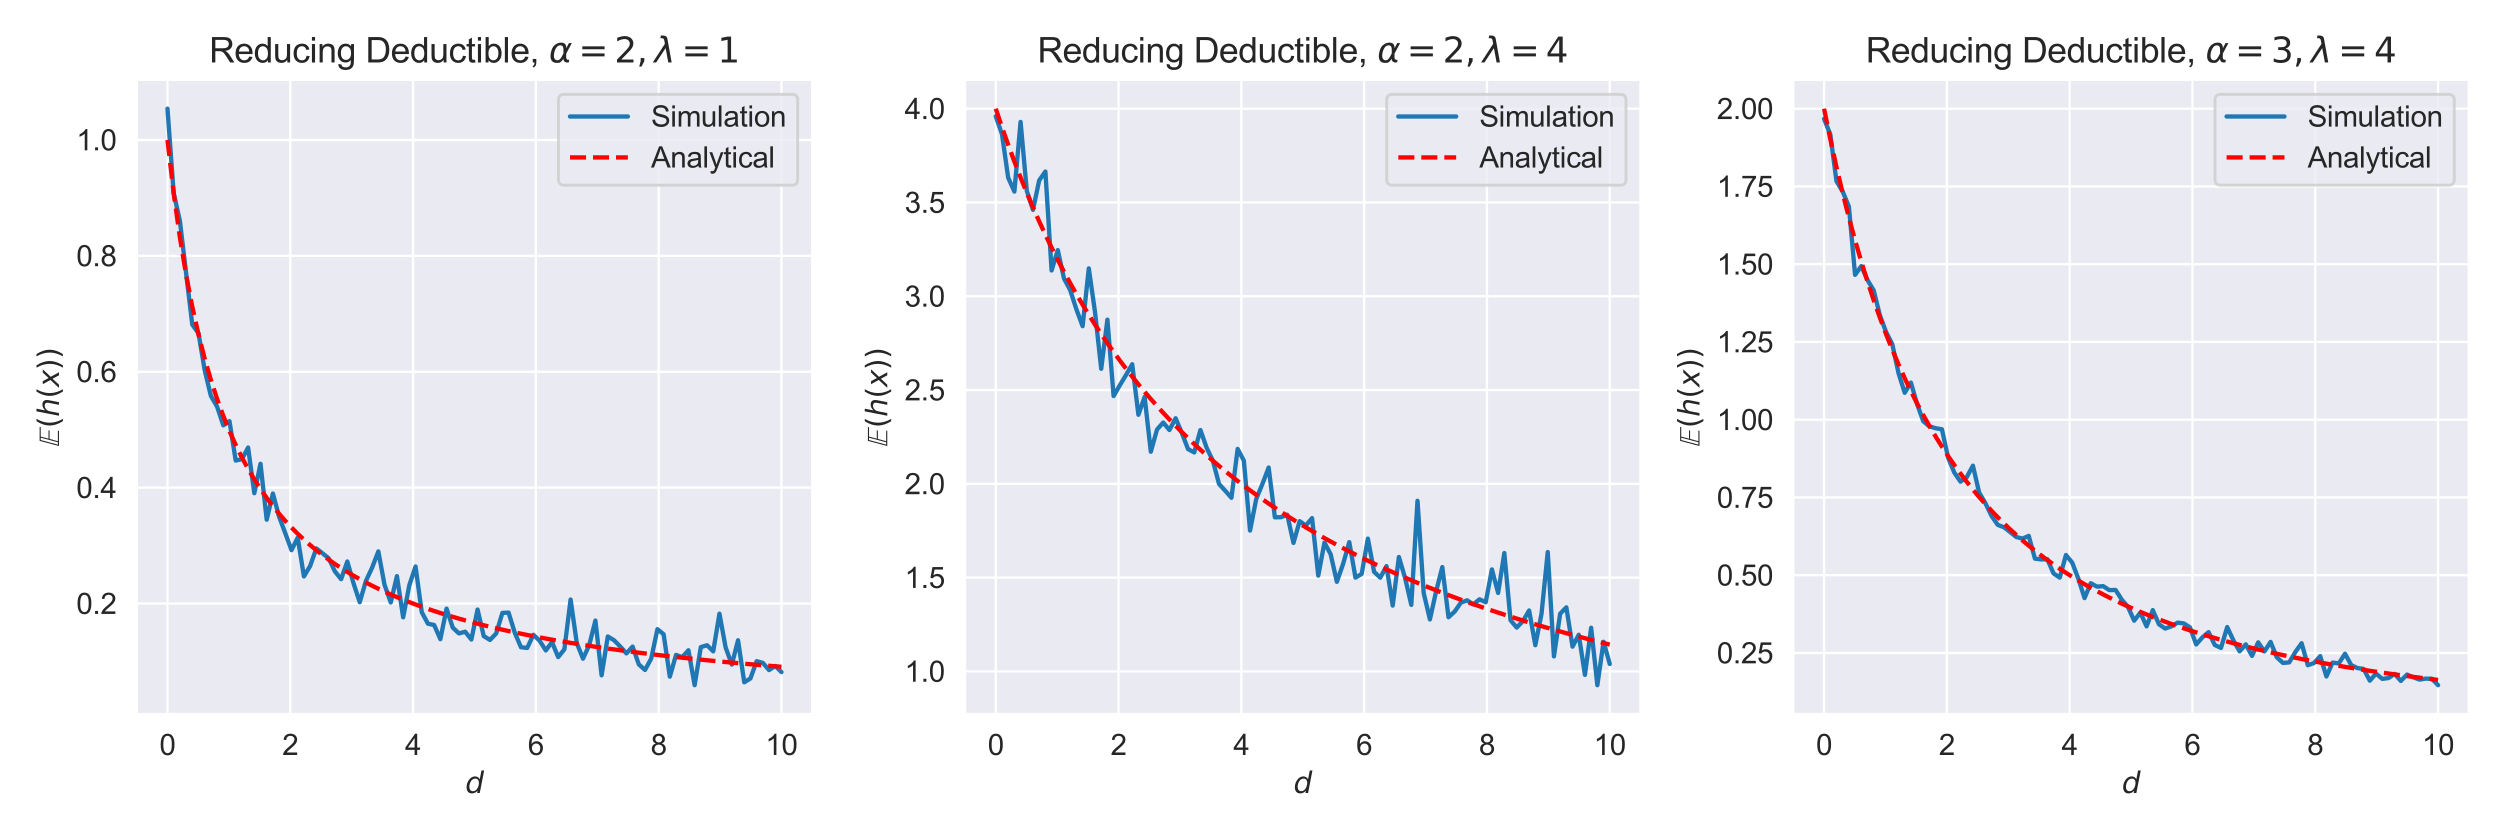 <?xml version="1.0" encoding="utf-8" standalone="no"?>
<!DOCTYPE svg PUBLIC "-//W3C//DTD SVG 1.1//EN"
  "http://www.w3.org/Graphics/SVG/1.1/DTD/svg11.dtd">
<svg xmlns:xlink="http://www.w3.org/1999/xlink" width="864pt" height="288pt" viewBox="0 0 864 288" xmlns="http://www.w3.org/2000/svg" version="1.1">
 <defs>
  <style type="text/css">*{stroke-linejoin: round; stroke-linecap: butt}</style>
 </defs>
 <g id="figure_1">
  <g id="patch_1">
   <path d="M 0 288 
L 864 288 
L 864 0 
L 0 0 
z
" style="fill: #ffffff"/>
  </g>
  <g id="axes_1">
   <g id="patch_2">
    <path d="M 47.27 246.76 
L 280.68 246.76 
L 280.68 27.6 
L 47.27 27.6 
z
" style="fill: #eaeaf2"/>
   </g>
   <g id="matplotlib.axis_1">
    <g id="xtick_1">
     <g id="line2d_1">
      <path d="M 57.88 246.76 
L 57.88 27.6 
" clip-path="url(#pc682f04e52)" style="fill: none; stroke: #ffffff; stroke-width: 0.8; stroke-linecap: round"/>
     </g>
     <g id="text_1">
      <!-- 0 -->
      <g style="fill: #262626" transform="translate(55.099 260.918) scale(0.1 -0.1)">
       <defs>
        <path id="ArialMT-30" d="M 266 2259 
Q 266 3072 433 3567 
Q 600 4063 929 4331 
Q 1259 4600 1759 4600 
Q 2128 4600 2406 4451 
Q 2684 4303 2865 4023 
Q 3047 3744 3150 3342 
Q 3253 2941 3253 2259 
Q 3253 1453 3087 958 
Q 2922 463 2592 192 
Q 2263 -78 1759 -78 
Q 1097 -78 719 397 
Q 266 969 266 2259 
z
M 844 2259 
Q 844 1131 1108 757 
Q 1372 384 1759 384 
Q 2147 384 2411 759 
Q 2675 1134 2675 2259 
Q 2675 3391 2411 3762 
Q 2147 4134 1753 4134 
Q 1366 4134 1134 3806 
Q 844 3388 844 2259 
z
" transform="scale(0.016)"/>
       </defs>
       <use xlink:href="#ArialMT-30"/>
      </g>
     </g>
    </g>
    <g id="xtick_2">
     <g id="line2d_2">
      <path d="M 100.318 246.76 
L 100.318 27.6 
" clip-path="url(#pc682f04e52)" style="fill: none; stroke: #ffffff; stroke-width: 0.8; stroke-linecap: round"/>
     </g>
     <g id="text_2">
      <!-- 2 -->
      <g style="fill: #262626" transform="translate(97.537 260.918) scale(0.1 -0.1)">
       <defs>
        <path id="ArialMT-32" d="M 3222 541 
L 3222 0 
L 194 0 
Q 188 203 259 391 
Q 375 700 629 1000 
Q 884 1300 1366 1694 
Q 2113 2306 2375 2664 
Q 2638 3022 2638 3341 
Q 2638 3675 2398 3904 
Q 2159 4134 1775 4134 
Q 1369 4134 1125 3890 
Q 881 3647 878 3216 
L 300 3275 
Q 359 3922 746 4261 
Q 1134 4600 1788 4600 
Q 2447 4600 2831 4234 
Q 3216 3869 3216 3328 
Q 3216 3053 3103 2787 
Q 2991 2522 2730 2228 
Q 2469 1934 1863 1422 
Q 1356 997 1212 845 
Q 1069 694 975 541 
L 3222 541 
z
" transform="scale(0.016)"/>
       </defs>
       <use xlink:href="#ArialMT-32"/>
      </g>
     </g>
    </g>
    <g id="xtick_3">
     <g id="line2d_3">
      <path d="M 142.756 246.76 
L 142.756 27.6 
" clip-path="url(#pc682f04e52)" style="fill: none; stroke: #ffffff; stroke-width: 0.8; stroke-linecap: round"/>
     </g>
     <g id="text_3">
      <!-- 4 -->
      <g style="fill: #262626" transform="translate(139.975 260.918) scale(0.1 -0.1)">
       <defs>
        <path id="ArialMT-34" d="M 2069 0 
L 2069 1097 
L 81 1097 
L 81 1613 
L 2172 4581 
L 2631 4581 
L 2631 1613 
L 3250 1613 
L 3250 1097 
L 2631 1097 
L 2631 0 
L 2069 0 
z
M 2069 1613 
L 2069 3678 
L 634 1613 
L 2069 1613 
z
" transform="scale(0.016)"/>
       </defs>
       <use xlink:href="#ArialMT-34"/>
      </g>
     </g>
    </g>
    <g id="xtick_4">
     <g id="line2d_4">
      <path d="M 185.194 246.76 
L 185.194 27.6 
" clip-path="url(#pc682f04e52)" style="fill: none; stroke: #ffffff; stroke-width: 0.8; stroke-linecap: round"/>
     </g>
     <g id="text_4">
      <!-- 6 -->
      <g style="fill: #262626" transform="translate(182.414 260.918) scale(0.1 -0.1)">
       <defs>
        <path id="ArialMT-36" d="M 3184 3459 
L 2625 3416 
Q 2550 3747 2413 3897 
Q 2184 4138 1850 4138 
Q 1581 4138 1378 3988 
Q 1113 3794 959 3422 
Q 806 3050 800 2363 
Q 1003 2672 1297 2822 
Q 1591 2972 1913 2972 
Q 2475 2972 2870 2558 
Q 3266 2144 3266 1488 
Q 3266 1056 3080 686 
Q 2894 316 2569 119 
Q 2244 -78 1831 -78 
Q 1128 -78 684 439 
Q 241 956 241 2144 
Q 241 3472 731 4075 
Q 1159 4600 1884 4600 
Q 2425 4600 2770 4297 
Q 3116 3994 3184 3459 
z
M 888 1484 
Q 888 1194 1011 928 
Q 1134 663 1356 523 
Q 1578 384 1822 384 
Q 2178 384 2434 671 
Q 2691 959 2691 1453 
Q 2691 1928 2437 2201 
Q 2184 2475 1800 2475 
Q 1419 2475 1153 2201 
Q 888 1928 888 1484 
z
" transform="scale(0.016)"/>
       </defs>
       <use xlink:href="#ArialMT-36"/>
      </g>
     </g>
    </g>
    <g id="xtick_5">
     <g id="line2d_5">
      <path d="M 227.632 246.76 
L 227.632 27.6 
" clip-path="url(#pc682f04e52)" style="fill: none; stroke: #ffffff; stroke-width: 0.8; stroke-linecap: round"/>
     </g>
     <g id="text_5">
      <!-- 8 -->
      <g style="fill: #262626" transform="translate(224.852 260.918) scale(0.1 -0.1)">
       <defs>
        <path id="ArialMT-38" d="M 1131 2484 
Q 781 2613 612 2850 
Q 444 3088 444 3419 
Q 444 3919 803 4259 
Q 1163 4600 1759 4600 
Q 2359 4600 2725 4251 
Q 3091 3903 3091 3403 
Q 3091 3084 2923 2848 
Q 2756 2613 2416 2484 
Q 2838 2347 3058 2040 
Q 3278 1734 3278 1309 
Q 3278 722 2862 322 
Q 2447 -78 1769 -78 
Q 1091 -78 675 323 
Q 259 725 259 1325 
Q 259 1772 486 2073 
Q 713 2375 1131 2484 
z
M 1019 3438 
Q 1019 3113 1228 2906 
Q 1438 2700 1772 2700 
Q 2097 2700 2305 2904 
Q 2513 3109 2513 3406 
Q 2513 3716 2298 3927 
Q 2084 4138 1766 4138 
Q 1444 4138 1231 3931 
Q 1019 3725 1019 3438 
z
M 838 1322 
Q 838 1081 952 856 
Q 1066 631 1291 507 
Q 1516 384 1775 384 
Q 2178 384 2440 643 
Q 2703 903 2703 1303 
Q 2703 1709 2433 1975 
Q 2163 2241 1756 2241 
Q 1359 2241 1098 1978 
Q 838 1716 838 1322 
z
" transform="scale(0.016)"/>
       </defs>
       <use xlink:href="#ArialMT-38"/>
      </g>
     </g>
    </g>
    <g id="xtick_6">
     <g id="line2d_6">
      <path d="M 270.07 246.76 
L 270.07 27.6 
" clip-path="url(#pc682f04e52)" style="fill: none; stroke: #ffffff; stroke-width: 0.8; stroke-linecap: round"/>
     </g>
     <g id="text_6">
      <!-- 10 -->
      <g style="fill: #262626" transform="translate(264.51 260.918) scale(0.1 -0.1)">
       <defs>
        <path id="ArialMT-31" d="M 2384 0 
L 1822 0 
L 1822 3584 
Q 1619 3391 1289 3197 
Q 959 3003 697 2906 
L 697 3450 
Q 1169 3672 1522 3987 
Q 1875 4303 2022 4600 
L 2384 4600 
L 2384 0 
z
" transform="scale(0.016)"/>
       </defs>
       <use xlink:href="#ArialMT-31"/>
       <use xlink:href="#ArialMT-30" x="55.615"/>
      </g>
     </g>
    </g>
    <g id="text_7">
     <!-- $d$ -->
     <g style="fill: #262626" transform="translate(160.775 274.063) scale(0.1 -0.1)">
      <defs>
       <path id="DejaVuSans-Oblique-64" d="M 2675 525 
Q 2444 222 2128 65 
Q 1813 -91 1428 -91 
Q 903 -91 598 267 
Q 294 625 294 1247 
Q 294 1766 478 2236 
Q 663 2706 1013 3078 
Q 1244 3325 1534 3454 
Q 1825 3584 2144 3584 
Q 2481 3584 2739 3421 
Q 2997 3259 3138 2956 
L 3513 4863 
L 4091 4863 
L 3144 0 
L 2566 0 
L 2675 525 
z
M 891 1350 
Q 891 897 1095 644 
Q 1300 391 1663 391 
Q 1931 391 2161 520 
Q 2391 650 2566 903 
Q 2750 1166 2856 1509 
Q 2963 1853 2963 2188 
Q 2963 2622 2758 2865 
Q 2553 3109 2194 3109 
Q 1922 3109 1687 2981 
Q 1453 2853 1288 2613 
Q 1106 2353 998 2009 
Q 891 1666 891 1350 
z
" transform="scale(0.016)"/>
      </defs>
      <use xlink:href="#DejaVuSans-Oblique-64" transform="translate(0 0.016)"/>
     </g>
    </g>
   </g>
   <g id="matplotlib.axis_2">
    <g id="ytick_1">
     <g id="line2d_7">
      <path d="M 47.27 208.588 
L 280.68 208.588 
" clip-path="url(#pc682f04e52)" style="fill: none; stroke: #ffffff; stroke-width: 0.8; stroke-linecap: round"/>
     </g>
     <g id="text_8">
      <!-- 0.2 -->
      <g style="fill: #262626" transform="translate(26.37 212.167) scale(0.1 -0.1)">
       <defs>
        <path id="ArialMT-2e" d="M 581 0 
L 581 641 
L 1222 641 
L 1222 0 
L 581 0 
z
" transform="scale(0.016)"/>
       </defs>
       <use xlink:href="#ArialMT-30"/>
       <use xlink:href="#ArialMT-2e" x="55.615"/>
       <use xlink:href="#ArialMT-32" x="83.398"/>
      </g>
     </g>
    </g>
    <g id="ytick_2">
     <g id="line2d_8">
      <path d="M 47.27 168.533 
L 280.68 168.533 
" clip-path="url(#pc682f04e52)" style="fill: none; stroke: #ffffff; stroke-width: 0.8; stroke-linecap: round"/>
     </g>
     <g id="text_9">
      <!-- 0.4 -->
      <g style="fill: #262626" transform="translate(26.37 172.112) scale(0.1 -0.1)">
       <use xlink:href="#ArialMT-30"/>
       <use xlink:href="#ArialMT-2e" x="55.615"/>
       <use xlink:href="#ArialMT-34" x="83.398"/>
      </g>
     </g>
    </g>
    <g id="ytick_3">
     <g id="line2d_9">
      <path d="M 47.27 128.477 
L 280.68 128.477 
" clip-path="url(#pc682f04e52)" style="fill: none; stroke: #ffffff; stroke-width: 0.8; stroke-linecap: round"/>
     </g>
     <g id="text_10">
      <!-- 0.6 -->
      <g style="fill: #262626" transform="translate(26.37 132.056) scale(0.1 -0.1)">
       <use xlink:href="#ArialMT-30"/>
       <use xlink:href="#ArialMT-2e" x="55.615"/>
       <use xlink:href="#ArialMT-36" x="83.398"/>
      </g>
     </g>
    </g>
    <g id="ytick_4">
     <g id="line2d_10">
      <path d="M 47.27 88.422 
L 280.68 88.422 
" clip-path="url(#pc682f04e52)" style="fill: none; stroke: #ffffff; stroke-width: 0.8; stroke-linecap: round"/>
     </g>
     <g id="text_11">
      <!-- 0.8 -->
      <g style="fill: #262626" transform="translate(26.37 92) scale(0.1 -0.1)">
       <use xlink:href="#ArialMT-30"/>
       <use xlink:href="#ArialMT-2e" x="55.615"/>
       <use xlink:href="#ArialMT-38" x="83.398"/>
      </g>
     </g>
    </g>
    <g id="ytick_5">
     <g id="line2d_11">
      <path d="M 47.27 48.366 
L 280.68 48.366 
" clip-path="url(#pc682f04e52)" style="fill: none; stroke: #ffffff; stroke-width: 0.8; stroke-linecap: round"/>
     </g>
     <g id="text_12">
      <!-- 1.0 -->
      <g style="fill: #262626" transform="translate(26.37 51.945) scale(0.1 -0.1)">
       <use xlink:href="#ArialMT-31"/>
       <use xlink:href="#ArialMT-2e" x="55.615"/>
       <use xlink:href="#ArialMT-30" x="83.398"/>
      </g>
     </g>
    </g>
    <g id="text_13">
     <!-- $\mathbb{E}(h(x))$ -->
     <g style="fill: #262626" transform="translate(20.383 154.33) rotate(-90) scale(0.1 -0.1)">
      <defs>
       <path id="STIXNonUnicode-Italic-e156" d="M 4250 4179 
L 4192 3942 
L 2150 3942 
L 1709 2266 
L 3514 2266 
L 3443 2029 
L 1645 2029 
L 1165 237 
L 3443 237 
L 3392 0 
L 109 0 
L 1229 4179 
L 4250 4179 
z
M 1914 3942 
L 1414 3942 
L 416 237 
L 928 237 
L 1914 3942 
z
" transform="scale(0.016)"/>
       <path id="DejaVuSans-28" d="M 1984 4856 
Q 1566 4138 1362 3434 
Q 1159 2731 1159 2009 
Q 1159 1288 1364 580 
Q 1569 -128 1984 -844 
L 1484 -844 
Q 1016 -109 783 600 
Q 550 1309 550 2009 
Q 550 2706 781 3412 
Q 1013 4119 1484 4856 
L 1984 4856 
z
" transform="scale(0.016)"/>
       <path id="DejaVuSans-Oblique-68" d="M 3566 2113 
L 3156 0 
L 2578 0 
L 2988 2091 
Q 3016 2238 3031 2350 
Q 3047 2463 3047 2528 
Q 3047 2791 2881 2937 
Q 2716 3084 2419 3084 
Q 1956 3084 1617 2771 
Q 1278 2459 1178 1941 
L 800 0 
L 225 0 
L 1172 4863 
L 1747 4863 
L 1375 2950 
Q 1594 3244 1934 3414 
Q 2275 3584 2650 3584 
Q 3113 3584 3367 3334 
Q 3622 3084 3622 2631 
Q 3622 2519 3608 2391 
Q 3594 2263 3566 2113 
z
" transform="scale(0.016)"/>
       <path id="DejaVuSans-Oblique-78" d="M 3841 3500 
L 2234 1784 
L 3219 0 
L 2559 0 
L 1819 1388 
L 531 0 
L -166 0 
L 1556 1844 
L 641 3500 
L 1300 3500 
L 1972 2234 
L 3144 3500 
L 3841 3500 
z
" transform="scale(0.016)"/>
       <path id="DejaVuSans-29" d="M 513 4856 
L 1013 4856 
Q 1481 4119 1714 3412 
Q 1947 2706 1947 2009 
Q 1947 1309 1714 600 
Q 1481 -109 1013 -844 
L 513 -844 
Q 928 -128 1133 580 
Q 1338 1288 1338 2009 
Q 1338 2731 1133 3434 
Q 928 4138 513 4856 
z
" transform="scale(0.016)"/>
      </defs>
      <use xlink:href="#STIXNonUnicode-Italic-e156" transform="translate(0 0.016)"/>
      <use xlink:href="#DejaVuSans-28" transform="translate(63.9 0.016)"/>
      <use xlink:href="#DejaVuSans-Oblique-68" transform="translate(102.914 0.016)"/>
      <use xlink:href="#DejaVuSans-28" transform="translate(166.293 0.016)"/>
      <use xlink:href="#DejaVuSans-Oblique-78" transform="translate(205.306 0.016)"/>
      <use xlink:href="#DejaVuSans-29" transform="translate(264.486 0.016)"/>
      <use xlink:href="#DejaVuSans-29" transform="translate(303.5 0.016)"/>
     </g>
    </g>
   </g>
   <g id="line2d_12">
    <path d="M 57.88 37.562 
L 60.023 66.743 
L 62.166 76.304 
L 64.31 94.343 
L 66.453 112.215 
L 68.596 115.153 
L 70.74 127.945 
L 72.883 136.821 
L 75.026 140.532 
L 77.17 147.004 
L 79.313 145.559 
L 81.456 159.167 
L 83.6 158.675 
L 85.743 154.683 
L 87.886 170.443 
L 90.03 160.299 
L 92.173 179.602 
L 94.316 170.58 
L 96.46 178.584 
L 98.603 184.298 
L 100.746 190.127 
L 102.89 185.829 
L 105.033 199.2 
L 107.176 195.615 
L 109.32 189.552 
L 111.463 191.219 
L 113.606 192.96 
L 115.75 197.493 
L 117.893 200.152 
L 120.036 194.059 
L 122.18 201.595 
L 124.323 208.124 
L 126.467 200.755 
L 128.61 196.164 
L 130.753 190.575 
L 132.897 202.124 
L 135.04 208.208 
L 137.183 199.115 
L 139.327 213.349 
L 141.47 202.221 
L 143.613 195.792 
L 145.757 211.576 
L 147.9 215.552 
L 150.043 216.003 
L 152.187 220.895 
L 154.33 210.35 
L 156.473 216.908 
L 158.617 218.909 
L 160.76 218.32 
L 162.903 221.018 
L 165.047 210.672 
L 167.19 219.845 
L 169.333 221.158 
L 171.477 218.937 
L 173.62 211.827 
L 175.763 211.716 
L 177.907 218.672 
L 180.05 223.68 
L 182.193 223.927 
L 184.337 219.396 
L 186.48 221.4 
L 188.623 224.784 
L 190.767 221.914 
L 192.91 227.087 
L 195.053 224.402 
L 197.197 207.201 
L 199.34 222.253 
L 201.483 227.633 
L 203.627 222.989 
L 205.77 214.473 
L 207.914 233.387 
L 210.057 219.969 
L 212.2 221.254 
L 214.344 223.427 
L 216.487 225.816 
L 218.63 223.463 
L 220.774 229.617 
L 222.917 231.536 
L 225.06 227.599 
L 227.204 217.453 
L 229.347 219.195 
L 231.49 233.84 
L 233.634 226.334 
L 235.777 227.112 
L 237.92 224.738 
L 240.064 236.798 
L 242.207 223.638 
L 244.35 222.995 
L 246.494 225.101 
L 248.637 212.098 
L 250.78 223.781 
L 252.924 229.681 
L 255.067 221.278 
L 257.21 235.79 
L 259.354 234.473 
L 261.497 228.507 
L 263.64 229.085 
L 265.784 231.576 
L 267.927 230.165 
L 270.07 232.272 
" clip-path="url(#pc682f04e52)" style="fill: none; stroke: #1f77b4; stroke-width: 1.5; stroke-linecap: round"/>
   </g>
   <g id="line2d_13">
    <path d="M 57.88 48.366 
L 60.023 66.74 
L 62.166 82.026 
L 64.31 94.942 
L 66.453 106 
L 68.596 115.573 
L 70.74 123.942 
L 72.883 131.321 
L 75.026 137.876 
L 77.17 143.736 
L 79.313 149.008 
L 81.456 153.775 
L 83.6 158.107 
L 85.743 162.061 
L 87.886 165.683 
L 90.03 169.015 
L 92.173 172.09 
L 94.316 174.936 
L 96.46 177.577 
L 98.603 180.036 
L 100.746 182.331 
L 102.89 184.477 
L 105.033 186.489 
L 107.176 188.378 
L 109.32 190.155 
L 111.463 191.831 
L 113.606 193.414 
L 115.75 194.911 
L 117.893 196.328 
L 120.036 197.673 
L 122.18 198.951 
L 124.323 200.166 
L 126.467 201.323 
L 128.61 202.426 
L 130.753 203.479 
L 132.897 204.484 
L 135.04 205.447 
L 137.183 206.368 
L 139.327 207.25 
L 141.47 208.097 
L 143.613 208.909 
L 145.757 209.69 
L 147.9 210.44 
L 150.043 211.163 
L 152.187 211.858 
L 154.33 212.528 
L 156.473 213.174 
L 158.617 213.797 
L 160.76 214.399 
L 162.903 214.981 
L 165.047 215.543 
L 167.19 216.086 
L 169.333 216.612 
L 171.477 217.121 
L 173.62 217.615 
L 175.763 218.093 
L 177.907 218.556 
L 180.05 219.006 
L 182.193 219.443 
L 184.337 219.866 
L 186.48 220.278 
L 188.623 220.678 
L 190.767 221.067 
L 192.91 221.445 
L 195.053 221.813 
L 197.197 222.172 
L 199.34 222.52 
L 201.483 222.86 
L 203.627 223.191 
L 205.77 223.514 
L 207.914 223.828 
L 210.057 224.135 
L 212.2 224.434 
L 214.344 224.726 
L 216.487 225.011 
L 218.63 225.29 
L 220.774 225.562 
L 222.917 225.827 
L 225.06 226.087 
L 227.204 226.34 
L 229.347 226.589 
L 231.49 226.831 
L 233.634 227.069 
L 235.777 227.301 
L 237.92 227.528 
L 240.064 227.751 
L 242.207 227.968 
L 244.35 228.182 
L 246.494 228.391 
L 248.637 228.596 
L 250.78 228.796 
L 252.924 228.993 
L 255.067 229.186 
L 257.21 229.375 
L 259.354 229.56 
L 261.497 229.742 
L 263.64 229.921 
L 265.784 230.096 
L 267.927 230.268 
L 270.07 230.437 
" clip-path="url(#pc682f04e52)" style="fill: none; stroke-dasharray: 5.55,2.4; stroke-dashoffset: 0; stroke: #ff0000; stroke-width: 1.5"/>
   </g>
   <g id="patch_3">
    <path d="M 47.27 246.76 
L 47.27 27.6 
" style="fill: none; stroke: #ffffff; stroke-width: 0.8; stroke-linejoin: miter; stroke-linecap: square"/>
   </g>
   <g id="patch_4">
    <path d="M 280.68 246.76 
L 280.68 27.6 
" style="fill: none; stroke: #ffffff; stroke-width: 0.8; stroke-linejoin: miter; stroke-linecap: square"/>
   </g>
   <g id="patch_5">
    <path d="M 47.27 246.76 
L 280.68 246.76 
" style="fill: none; stroke: #ffffff; stroke-width: 0.8; stroke-linejoin: miter; stroke-linecap: square"/>
   </g>
   <g id="patch_6">
    <path d="M 47.27 27.6 
L 280.68 27.6 
" style="fill: none; stroke: #ffffff; stroke-width: 0.8; stroke-linejoin: miter; stroke-linecap: square"/>
   </g>
   <g id="text_14">
    <!-- Reducing Deductible, $\alpha = 2, \lambda = 1$ -->
    <g style="fill: #262626" transform="translate(72.295 21.6) scale(0.12 -0.12)">
     <defs>
      <path id="ArialMT-52" d="M 503 0 
L 503 4581 
L 2534 4581 
Q 3147 4581 3465 4457 
Q 3784 4334 3975 4021 
Q 4166 3709 4166 3331 
Q 4166 2844 3850 2509 
Q 3534 2175 2875 2084 
Q 3116 1969 3241 1856 
Q 3506 1613 3744 1247 
L 4541 0 
L 3778 0 
L 3172 953 
Q 2906 1366 2734 1584 
Q 2563 1803 2427 1890 
Q 2291 1978 2150 2013 
Q 2047 2034 1813 2034 
L 1109 2034 
L 1109 0 
L 503 0 
z
M 1109 2559 
L 2413 2559 
Q 2828 2559 3062 2645 
Q 3297 2731 3419 2920 
Q 3541 3109 3541 3331 
Q 3541 3656 3305 3865 
Q 3069 4075 2559 4075 
L 1109 4075 
L 1109 2559 
z
" transform="scale(0.016)"/>
      <path id="ArialMT-65" d="M 2694 1069 
L 3275 997 
Q 3138 488 2766 206 
Q 2394 -75 1816 -75 
Q 1088 -75 661 373 
Q 234 822 234 1631 
Q 234 2469 665 2931 
Q 1097 3394 1784 3394 
Q 2450 3394 2872 2941 
Q 3294 2488 3294 1666 
Q 3294 1616 3291 1516 
L 816 1516 
Q 847 969 1125 678 
Q 1403 388 1819 388 
Q 2128 388 2347 550 
Q 2566 713 2694 1069 
z
M 847 1978 
L 2700 1978 
Q 2663 2397 2488 2606 
Q 2219 2931 1791 2931 
Q 1403 2931 1139 2672 
Q 875 2413 847 1978 
z
" transform="scale(0.016)"/>
      <path id="ArialMT-64" d="M 2575 0 
L 2575 419 
Q 2259 -75 1647 -75 
Q 1250 -75 917 144 
Q 584 363 401 755 
Q 219 1147 219 1656 
Q 219 2153 384 2558 
Q 550 2963 881 3178 
Q 1213 3394 1622 3394 
Q 1922 3394 2156 3267 
Q 2391 3141 2538 2938 
L 2538 4581 
L 3097 4581 
L 3097 0 
L 2575 0 
z
M 797 1656 
Q 797 1019 1065 703 
Q 1334 388 1700 388 
Q 2069 388 2326 689 
Q 2584 991 2584 1609 
Q 2584 2291 2321 2609 
Q 2059 2928 1675 2928 
Q 1300 2928 1048 2622 
Q 797 2316 797 1656 
z
" transform="scale(0.016)"/>
      <path id="ArialMT-75" d="M 2597 0 
L 2597 488 
Q 2209 -75 1544 -75 
Q 1250 -75 995 37 
Q 741 150 617 320 
Q 494 491 444 738 
Q 409 903 409 1263 
L 409 3319 
L 972 3319 
L 972 1478 
Q 972 1038 1006 884 
Q 1059 663 1231 536 
Q 1403 409 1656 409 
Q 1909 409 2131 539 
Q 2353 669 2445 892 
Q 2538 1116 2538 1541 
L 2538 3319 
L 3100 3319 
L 3100 0 
L 2597 0 
z
" transform="scale(0.016)"/>
      <path id="ArialMT-63" d="M 2588 1216 
L 3141 1144 
Q 3050 572 2676 248 
Q 2303 -75 1759 -75 
Q 1078 -75 664 370 
Q 250 816 250 1647 
Q 250 2184 428 2587 
Q 606 2991 970 3192 
Q 1334 3394 1763 3394 
Q 2303 3394 2647 3120 
Q 2991 2847 3088 2344 
L 2541 2259 
Q 2463 2594 2264 2762 
Q 2066 2931 1784 2931 
Q 1359 2931 1093 2626 
Q 828 2322 828 1663 
Q 828 994 1084 691 
Q 1341 388 1753 388 
Q 2084 388 2306 591 
Q 2528 794 2588 1216 
z
" transform="scale(0.016)"/>
      <path id="ArialMT-69" d="M 425 3934 
L 425 4581 
L 988 4581 
L 988 3934 
L 425 3934 
z
M 425 0 
L 425 3319 
L 988 3319 
L 988 0 
L 425 0 
z
" transform="scale(0.016)"/>
      <path id="ArialMT-6e" d="M 422 0 
L 422 3319 
L 928 3319 
L 928 2847 
Q 1294 3394 1984 3394 
Q 2284 3394 2536 3286 
Q 2788 3178 2913 3003 
Q 3038 2828 3088 2588 
Q 3119 2431 3119 2041 
L 3119 0 
L 2556 0 
L 2556 2019 
Q 2556 2363 2490 2533 
Q 2425 2703 2258 2804 
Q 2091 2906 1866 2906 
Q 1506 2906 1245 2678 
Q 984 2450 984 1813 
L 984 0 
L 422 0 
z
" transform="scale(0.016)"/>
      <path id="ArialMT-67" d="M 319 -275 
L 866 -356 
Q 900 -609 1056 -725 
Q 1266 -881 1628 -881 
Q 2019 -881 2231 -725 
Q 2444 -569 2519 -288 
Q 2563 -116 2559 434 
Q 2191 0 1641 0 
Q 956 0 581 494 
Q 206 988 206 1678 
Q 206 2153 378 2554 
Q 550 2956 876 3175 
Q 1203 3394 1644 3394 
Q 2231 3394 2613 2919 
L 2613 3319 
L 3131 3319 
L 3131 450 
Q 3131 -325 2973 -648 
Q 2816 -972 2473 -1159 
Q 2131 -1347 1631 -1347 
Q 1038 -1347 672 -1080 
Q 306 -813 319 -275 
z
M 784 1719 
Q 784 1066 1043 766 
Q 1303 466 1694 466 
Q 2081 466 2343 764 
Q 2606 1063 2606 1700 
Q 2606 2309 2336 2618 
Q 2066 2928 1684 2928 
Q 1309 2928 1046 2623 
Q 784 2319 784 1719 
z
" transform="scale(0.016)"/>
      <path id="ArialMT-20" transform="scale(0.016)"/>
      <path id="ArialMT-44" d="M 494 0 
L 494 4581 
L 2072 4581 
Q 2606 4581 2888 4516 
Q 3281 4425 3559 4188 
Q 3922 3881 4101 3404 
Q 4281 2928 4281 2316 
Q 4281 1794 4159 1391 
Q 4038 988 3847 723 
Q 3656 459 3429 307 
Q 3203 156 2883 78 
Q 2563 0 2147 0 
L 494 0 
z
M 1100 541 
L 2078 541 
Q 2531 541 2789 625 
Q 3047 709 3200 863 
Q 3416 1078 3536 1442 
Q 3656 1806 3656 2325 
Q 3656 3044 3420 3430 
Q 3184 3816 2847 3947 
Q 2603 4041 2063 4041 
L 1100 4041 
L 1100 541 
z
" transform="scale(0.016)"/>
      <path id="ArialMT-74" d="M 1650 503 
L 1731 6 
Q 1494 -44 1306 -44 
Q 1000 -44 831 53 
Q 663 150 594 308 
Q 525 466 525 972 
L 525 2881 
L 113 2881 
L 113 3319 
L 525 3319 
L 525 4141 
L 1084 4478 
L 1084 3319 
L 1650 3319 
L 1650 2881 
L 1084 2881 
L 1084 941 
Q 1084 700 1114 631 
Q 1144 563 1211 522 
Q 1278 481 1403 481 
Q 1497 481 1650 503 
z
" transform="scale(0.016)"/>
      <path id="ArialMT-62" d="M 941 0 
L 419 0 
L 419 4581 
L 981 4581 
L 981 2947 
Q 1338 3394 1891 3394 
Q 2197 3394 2470 3270 
Q 2744 3147 2920 2923 
Q 3097 2700 3197 2384 
Q 3297 2069 3297 1709 
Q 3297 856 2875 390 
Q 2453 -75 1863 -75 
Q 1275 -75 941 416 
L 941 0 
z
M 934 1684 
Q 934 1088 1097 822 
Q 1363 388 1816 388 
Q 2184 388 2453 708 
Q 2722 1028 2722 1663 
Q 2722 2313 2464 2622 
Q 2206 2931 1841 2931 
Q 1472 2931 1203 2611 
Q 934 2291 934 1684 
z
" transform="scale(0.016)"/>
      <path id="ArialMT-6c" d="M 409 0 
L 409 4581 
L 972 4581 
L 972 0 
L 409 0 
z
" transform="scale(0.016)"/>
      <path id="ArialMT-2c" d="M 569 0 
L 569 641 
L 1209 641 
L 1209 0 
Q 1209 -353 1084 -570 
Q 959 -788 688 -906 
L 531 -666 
Q 709 -588 793 -436 
Q 878 -284 888 0 
L 569 0 
z
" transform="scale(0.016)"/>
      <path id="DejaVuSans-Oblique-3b1" d="M 2619 1628 
L 2622 2350 
Q 2625 3088 2069 3091 
Q 1653 3094 1394 2747 
Q 1069 2319 959 1747 
Q 825 1059 994 731 
Q 1169 397 1547 397 
Q 1966 397 2319 1063 
L 2619 1628 
z
M 2166 3578 
Q 3141 3594 3128 2584 
Q 3128 2584 3616 3500 
L 4128 3500 
L 3119 1603 
L 3109 919 
Q 3109 766 3194 638 
Q 3291 488 3391 488 
L 3669 488 
L 3575 0 
L 3228 0 
Q 2934 0 2722 263 
Q 2622 394 2619 669 
Q 2416 334 2066 50 
Q 1900 -81 1453 -78 
Q 722 -72 456 397 
Q 184 884 353 1747 
Q 534 2675 1009 3097 
Q 1544 3569 2166 3578 
z
" transform="scale(0.016)"/>
      <path id="DejaVuSans-3d" d="M 678 2906 
L 4684 2906 
L 4684 2381 
L 678 2381 
L 678 2906 
z
M 678 1631 
L 4684 1631 
L 4684 1100 
L 678 1100 
L 678 1631 
z
" transform="scale(0.016)"/>
      <path id="DejaVuSans-32" d="M 1228 531 
L 3431 531 
L 3431 0 
L 469 0 
L 469 531 
Q 828 903 1448 1529 
Q 2069 2156 2228 2338 
Q 2531 2678 2651 2914 
Q 2772 3150 2772 3378 
Q 2772 3750 2511 3984 
Q 2250 4219 1831 4219 
Q 1534 4219 1204 4116 
Q 875 4013 500 3803 
L 500 4441 
Q 881 4594 1212 4672 
Q 1544 4750 1819 4750 
Q 2544 4750 2975 4387 
Q 3406 4025 3406 3419 
Q 3406 3131 3298 2873 
Q 3191 2616 2906 2266 
Q 2828 2175 2409 1742 
Q 1991 1309 1228 531 
z
" transform="scale(0.016)"/>
      <path id="DejaVuSans-2c" d="M 750 794 
L 1409 794 
L 1409 256 
L 897 -744 
L 494 -744 
L 750 256 
L 750 794 
z
" transform="scale(0.016)"/>
      <path id="DejaVuSans-Oblique-3bb" d="M 2350 4316 
L 3125 0 
L 2516 0 
L 2038 2588 
L 328 0 
L -281 0 
L 1903 3356 
L 1794 3975 
Q 1725 4369 1391 4369 
L 1091 4369 
L 1184 4863 
L 1550 4856 
Q 2253 4847 2350 4316 
z
" transform="scale(0.016)"/>
      <path id="DejaVuSans-31" d="M 794 531 
L 1825 531 
L 1825 4091 
L 703 3866 
L 703 4441 
L 1819 4666 
L 2450 4666 
L 2450 531 
L 3481 531 
L 3481 0 
L 794 0 
L 794 531 
z
" transform="scale(0.016)"/>
     </defs>
     <use xlink:href="#ArialMT-52" transform="translate(0 0.016)"/>
     <use xlink:href="#ArialMT-65" transform="translate(72.217 0.016)"/>
     <use xlink:href="#ArialMT-64" transform="translate(127.832 0.016)"/>
     <use xlink:href="#ArialMT-75" transform="translate(183.447 0.016)"/>
     <use xlink:href="#ArialMT-63" transform="translate(239.062 0.016)"/>
     <use xlink:href="#ArialMT-69" transform="translate(289.062 0.016)"/>
     <use xlink:href="#ArialMT-6e" transform="translate(311.279 0.016)"/>
     <use xlink:href="#ArialMT-67" transform="translate(366.895 0.016)"/>
     <use xlink:href="#ArialMT-20" transform="translate(422.51 0.016)"/>
     <use xlink:href="#ArialMT-44" transform="translate(450.293 0.016)"/>
     <use xlink:href="#ArialMT-65" transform="translate(522.51 0.016)"/>
     <use xlink:href="#ArialMT-64" transform="translate(578.125 0.016)"/>
     <use xlink:href="#ArialMT-75" transform="translate(633.74 0.016)"/>
     <use xlink:href="#ArialMT-63" transform="translate(689.355 0.016)"/>
     <use xlink:href="#ArialMT-74" transform="translate(739.355 0.016)"/>
     <use xlink:href="#ArialMT-69" transform="translate(767.139 0.016)"/>
     <use xlink:href="#ArialMT-62" transform="translate(789.355 0.016)"/>
     <use xlink:href="#ArialMT-6c" transform="translate(844.971 0.016)"/>
     <use xlink:href="#ArialMT-65" transform="translate(867.188 0.016)"/>
     <use xlink:href="#ArialMT-2c" transform="translate(922.803 0.016)"/>
     <use xlink:href="#ArialMT-20" transform="translate(950.586 0.016)"/>
     <use xlink:href="#DejaVuSans-Oblique-3b1" transform="translate(978.369 0.016)"/>
     <use xlink:href="#DejaVuSans-3d" transform="translate(1063.77 0.016)"/>
     <use xlink:href="#DejaVuSans-32" transform="translate(1167.041 0.016)"/>
     <use xlink:href="#DejaVuSans-2c" transform="translate(1230.664 0.016)"/>
     <use xlink:href="#DejaVuSans-Oblique-3bb" transform="translate(1281.934 0.016)"/>
     <use xlink:href="#DejaVuSans-3d" transform="translate(1360.596 0.016)"/>
     <use xlink:href="#DejaVuSans-31" transform="translate(1463.867 0.016)"/>
    </g>
   </g>
   <g id="legend_1">
    <g id="patch_7">
     <path d="M 194.993 64.008 
L 273.68 64.008 
Q 275.68 64.008 275.68 62.008 
L 275.68 34.6 
Q 275.68 32.6 273.68 32.6 
L 194.993 32.6 
Q 192.993 32.6 192.993 34.6 
L 192.993 62.008 
Q 192.993 64.008 194.993 64.008 
z
" style="fill: #eaeaf2; opacity: 0.8; stroke: #cccccc; stroke-linejoin: miter"/>
    </g>
    <g id="line2d_14">
     <path d="M 196.993 40.258 
L 206.993 40.258 
L 216.993 40.258 
" style="fill: none; stroke: #1f77b4; stroke-width: 1.5; stroke-linecap: round"/>
    </g>
    <g id="text_15">
     <!-- Simulation -->
     <g style="fill: #262626" transform="translate(224.993 43.758) scale(0.1 -0.1)">
      <defs>
       <path id="ArialMT-53" d="M 288 1472 
L 859 1522 
Q 900 1178 1048 958 
Q 1197 738 1509 602 
Q 1822 466 2213 466 
Q 2559 466 2825 569 
Q 3091 672 3220 851 
Q 3350 1031 3350 1244 
Q 3350 1459 3225 1620 
Q 3100 1781 2813 1891 
Q 2628 1963 1997 2114 
Q 1366 2266 1113 2400 
Q 784 2572 623 2826 
Q 463 3081 463 3397 
Q 463 3744 659 4045 
Q 856 4347 1234 4503 
Q 1613 4659 2075 4659 
Q 2584 4659 2973 4495 
Q 3363 4331 3572 4012 
Q 3781 3694 3797 3291 
L 3216 3247 
Q 3169 3681 2898 3903 
Q 2628 4125 2100 4125 
Q 1550 4125 1298 3923 
Q 1047 3722 1047 3438 
Q 1047 3191 1225 3031 
Q 1400 2872 2139 2705 
Q 2878 2538 3153 2413 
Q 3553 2228 3743 1945 
Q 3934 1663 3934 1294 
Q 3934 928 3725 604 
Q 3516 281 3123 101 
Q 2731 -78 2241 -78 
Q 1619 -78 1198 103 
Q 778 284 539 648 
Q 300 1013 288 1472 
z
" transform="scale(0.016)"/>
       <path id="ArialMT-6d" d="M 422 0 
L 422 3319 
L 925 3319 
L 925 2853 
Q 1081 3097 1340 3245 
Q 1600 3394 1931 3394 
Q 2300 3394 2536 3241 
Q 2772 3088 2869 2813 
Q 3263 3394 3894 3394 
Q 4388 3394 4653 3120 
Q 4919 2847 4919 2278 
L 4919 0 
L 4359 0 
L 4359 2091 
Q 4359 2428 4304 2576 
Q 4250 2725 4106 2815 
Q 3963 2906 3769 2906 
Q 3419 2906 3187 2673 
Q 2956 2441 2956 1928 
L 2956 0 
L 2394 0 
L 2394 2156 
Q 2394 2531 2256 2718 
Q 2119 2906 1806 2906 
Q 1569 2906 1367 2781 
Q 1166 2656 1075 2415 
Q 984 2175 984 1722 
L 984 0 
L 422 0 
z
" transform="scale(0.016)"/>
       <path id="ArialMT-61" d="M 2588 409 
Q 2275 144 1986 34 
Q 1697 -75 1366 -75 
Q 819 -75 525 192 
Q 231 459 231 875 
Q 231 1119 342 1320 
Q 453 1522 633 1644 
Q 813 1766 1038 1828 
Q 1203 1872 1538 1913 
Q 2219 1994 2541 2106 
Q 2544 2222 2544 2253 
Q 2544 2597 2384 2738 
Q 2169 2928 1744 2928 
Q 1347 2928 1158 2789 
Q 969 2650 878 2297 
L 328 2372 
Q 403 2725 575 2942 
Q 747 3159 1072 3276 
Q 1397 3394 1825 3394 
Q 2250 3394 2515 3294 
Q 2781 3194 2906 3042 
Q 3031 2891 3081 2659 
Q 3109 2516 3109 2141 
L 3109 1391 
Q 3109 606 3145 398 
Q 3181 191 3288 0 
L 2700 0 
Q 2613 175 2588 409 
z
M 2541 1666 
Q 2234 1541 1622 1453 
Q 1275 1403 1131 1340 
Q 988 1278 909 1158 
Q 831 1038 831 891 
Q 831 666 1001 516 
Q 1172 366 1500 366 
Q 1825 366 2078 508 
Q 2331 650 2450 897 
Q 2541 1088 2541 1459 
L 2541 1666 
z
" transform="scale(0.016)"/>
       <path id="ArialMT-6f" d="M 213 1659 
Q 213 2581 725 3025 
Q 1153 3394 1769 3394 
Q 2453 3394 2887 2945 
Q 3322 2497 3322 1706 
Q 3322 1066 3130 698 
Q 2938 331 2570 128 
Q 2203 -75 1769 -75 
Q 1072 -75 642 372 
Q 213 819 213 1659 
z
M 791 1659 
Q 791 1022 1069 705 
Q 1347 388 1769 388 
Q 2188 388 2466 706 
Q 2744 1025 2744 1678 
Q 2744 2294 2464 2611 
Q 2184 2928 1769 2928 
Q 1347 2928 1069 2612 
Q 791 2297 791 1659 
z
" transform="scale(0.016)"/>
      </defs>
      <use xlink:href="#ArialMT-53"/>
      <use xlink:href="#ArialMT-69" x="66.699"/>
      <use xlink:href="#ArialMT-6d" x="88.916"/>
      <use xlink:href="#ArialMT-75" x="172.217"/>
      <use xlink:href="#ArialMT-6c" x="227.832"/>
      <use xlink:href="#ArialMT-61" x="250.049"/>
      <use xlink:href="#ArialMT-74" x="305.664"/>
      <use xlink:href="#ArialMT-69" x="333.447"/>
      <use xlink:href="#ArialMT-6f" x="355.664"/>
      <use xlink:href="#ArialMT-6e" x="411.279"/>
     </g>
    </g>
    <g id="line2d_15">
     <path d="M 196.993 54.403 
L 206.993 54.403 
L 216.993 54.403 
" style="fill: none; stroke-dasharray: 5.55,2.4; stroke-dashoffset: 0; stroke: #ff0000; stroke-width: 1.5"/>
    </g>
    <g id="text_16">
     <!-- Analytical -->
     <g style="fill: #262626" transform="translate(224.993 57.903) scale(0.1 -0.1)">
      <defs>
       <path id="ArialMT-41" d="M -9 0 
L 1750 4581 
L 2403 4581 
L 4278 0 
L 3588 0 
L 3053 1388 
L 1138 1388 
L 634 0 
L -9 0 
z
M 1313 1881 
L 2866 1881 
L 2388 3150 
Q 2169 3728 2063 4100 
Q 1975 3659 1816 3225 
L 1313 1881 
z
" transform="scale(0.016)"/>
       <path id="ArialMT-79" d="M 397 -1278 
L 334 -750 
Q 519 -800 656 -800 
Q 844 -800 956 -737 
Q 1069 -675 1141 -563 
Q 1194 -478 1313 -144 
Q 1328 -97 1363 -6 
L 103 3319 
L 709 3319 
L 1400 1397 
Q 1534 1031 1641 628 
Q 1738 1016 1872 1384 
L 2581 3319 
L 3144 3319 
L 1881 -56 
Q 1678 -603 1566 -809 
Q 1416 -1088 1222 -1217 
Q 1028 -1347 759 -1347 
Q 597 -1347 397 -1278 
z
" transform="scale(0.016)"/>
      </defs>
      <use xlink:href="#ArialMT-41"/>
      <use xlink:href="#ArialMT-6e" x="66.699"/>
      <use xlink:href="#ArialMT-61" x="122.314"/>
      <use xlink:href="#ArialMT-6c" x="177.93"/>
      <use xlink:href="#ArialMT-79" x="200.146"/>
      <use xlink:href="#ArialMT-74" x="250.146"/>
      <use xlink:href="#ArialMT-69" x="277.93"/>
      <use xlink:href="#ArialMT-63" x="300.146"/>
      <use xlink:href="#ArialMT-61" x="350.146"/>
      <use xlink:href="#ArialMT-6c" x="405.762"/>
     </g>
    </g>
   </g>
  </g>
  <g id="axes_2">
   <g id="patch_8">
    <path d="M 333.53 246.76 
L 566.94 246.76 
L 566.94 27.6 
L 333.53 27.6 
z
" style="fill: #eaeaf2"/>
   </g>
   <g id="matplotlib.axis_3">
    <g id="xtick_7">
     <g id="line2d_16">
      <path d="M 344.14 246.76 
L 344.14 27.6 
" clip-path="url(#pa610d5f824)" style="fill: none; stroke: #ffffff; stroke-width: 0.8; stroke-linecap: round"/>
     </g>
     <g id="text_17">
      <!-- 0 -->
      <g style="fill: #262626" transform="translate(341.359 260.918) scale(0.1 -0.1)">
       <use xlink:href="#ArialMT-30"/>
      </g>
     </g>
    </g>
    <g id="xtick_8">
     <g id="line2d_17">
      <path d="M 386.578 246.76 
L 386.578 27.6 
" clip-path="url(#pa610d5f824)" style="fill: none; stroke: #ffffff; stroke-width: 0.8; stroke-linecap: round"/>
     </g>
     <g id="text_18">
      <!-- 2 -->
      <g style="fill: #262626" transform="translate(383.797 260.918) scale(0.1 -0.1)">
       <use xlink:href="#ArialMT-32"/>
      </g>
     </g>
    </g>
    <g id="xtick_9">
     <g id="line2d_18">
      <path d="M 429.016 246.76 
L 429.016 27.6 
" clip-path="url(#pa610d5f824)" style="fill: none; stroke: #ffffff; stroke-width: 0.8; stroke-linecap: round"/>
     </g>
     <g id="text_19">
      <!-- 4 -->
      <g style="fill: #262626" transform="translate(426.235 260.918) scale(0.1 -0.1)">
       <use xlink:href="#ArialMT-34"/>
      </g>
     </g>
    </g>
    <g id="xtick_10">
     <g id="line2d_19">
      <path d="M 471.454 246.76 
L 471.454 27.6 
" clip-path="url(#pa610d5f824)" style="fill: none; stroke: #ffffff; stroke-width: 0.8; stroke-linecap: round"/>
     </g>
     <g id="text_20">
      <!-- 6 -->
      <g style="fill: #262626" transform="translate(468.674 260.918) scale(0.1 -0.1)">
       <use xlink:href="#ArialMT-36"/>
      </g>
     </g>
    </g>
    <g id="xtick_11">
     <g id="line2d_20">
      <path d="M 513.892 246.76 
L 513.892 27.6 
" clip-path="url(#pa610d5f824)" style="fill: none; stroke: #ffffff; stroke-width: 0.8; stroke-linecap: round"/>
     </g>
     <g id="text_21">
      <!-- 8 -->
      <g style="fill: #262626" transform="translate(511.112 260.918) scale(0.1 -0.1)">
       <use xlink:href="#ArialMT-38"/>
      </g>
     </g>
    </g>
    <g id="xtick_12">
     <g id="line2d_21">
      <path d="M 556.33 246.76 
L 556.33 27.6 
" clip-path="url(#pa610d5f824)" style="fill: none; stroke: #ffffff; stroke-width: 0.8; stroke-linecap: round"/>
     </g>
     <g id="text_22">
      <!-- 10 -->
      <g style="fill: #262626" transform="translate(550.77 260.918) scale(0.1 -0.1)">
       <use xlink:href="#ArialMT-31"/>
       <use xlink:href="#ArialMT-30" x="55.615"/>
      </g>
     </g>
    </g>
    <g id="text_23">
     <!-- $d$ -->
     <g style="fill: #262626" transform="translate(447.035 274.063) scale(0.1 -0.1)">
      <use xlink:href="#DejaVuSans-Oblique-64" transform="translate(0 0.016)"/>
     </g>
    </g>
   </g>
   <g id="matplotlib.axis_4">
    <g id="ytick_6">
     <g id="line2d_22">
      <path d="M 333.53 232.034 
L 566.94 232.034 
" clip-path="url(#pa610d5f824)" style="fill: none; stroke: #ffffff; stroke-width: 0.8; stroke-linecap: round"/>
     </g>
     <g id="text_24">
      <!-- 1.0 -->
      <g style="fill: #262626" transform="translate(312.63 235.613) scale(0.1 -0.1)">
       <use xlink:href="#ArialMT-31"/>
       <use xlink:href="#ArialMT-2e" x="55.615"/>
       <use xlink:href="#ArialMT-30" x="83.398"/>
      </g>
     </g>
    </g>
    <g id="ytick_7">
     <g id="line2d_23">
      <path d="M 333.53 199.622 
L 566.94 199.622 
" clip-path="url(#pa610d5f824)" style="fill: none; stroke: #ffffff; stroke-width: 0.8; stroke-linecap: round"/>
     </g>
     <g id="text_25">
      <!-- 1.5 -->
      <g style="fill: #262626" transform="translate(312.63 203.201) scale(0.1 -0.1)">
       <defs>
        <path id="ArialMT-35" d="M 266 1200 
L 856 1250 
Q 922 819 1161 601 
Q 1400 384 1738 384 
Q 2144 384 2425 690 
Q 2706 997 2706 1503 
Q 2706 1984 2436 2262 
Q 2166 2541 1728 2541 
Q 1456 2541 1237 2417 
Q 1019 2294 894 2097 
L 366 2166 
L 809 4519 
L 3088 4519 
L 3088 3981 
L 1259 3981 
L 1013 2750 
Q 1425 3038 1878 3038 
Q 2478 3038 2890 2622 
Q 3303 2206 3303 1553 
Q 3303 931 2941 478 
Q 2500 -78 1738 -78 
Q 1113 -78 717 272 
Q 322 622 266 1200 
z
" transform="scale(0.016)"/>
       </defs>
       <use xlink:href="#ArialMT-31"/>
       <use xlink:href="#ArialMT-2e" x="55.615"/>
       <use xlink:href="#ArialMT-35" x="83.398"/>
      </g>
     </g>
    </g>
    <g id="ytick_8">
     <g id="line2d_24">
      <path d="M 333.53 167.21 
L 566.94 167.21 
" clip-path="url(#pa610d5f824)" style="fill: none; stroke: #ffffff; stroke-width: 0.8; stroke-linecap: round"/>
     </g>
     <g id="text_26">
      <!-- 2.0 -->
      <g style="fill: #262626" transform="translate(312.63 170.789) scale(0.1 -0.1)">
       <use xlink:href="#ArialMT-32"/>
       <use xlink:href="#ArialMT-2e" x="55.615"/>
       <use xlink:href="#ArialMT-30" x="83.398"/>
      </g>
     </g>
    </g>
    <g id="ytick_9">
     <g id="line2d_25">
      <path d="M 333.53 134.798 
L 566.94 134.798 
" clip-path="url(#pa610d5f824)" style="fill: none; stroke: #ffffff; stroke-width: 0.8; stroke-linecap: round"/>
     </g>
     <g id="text_27">
      <!-- 2.5 -->
      <g style="fill: #262626" transform="translate(312.63 138.377) scale(0.1 -0.1)">
       <use xlink:href="#ArialMT-32"/>
       <use xlink:href="#ArialMT-2e" x="55.615"/>
       <use xlink:href="#ArialMT-35" x="83.398"/>
      </g>
     </g>
    </g>
    <g id="ytick_10">
     <g id="line2d_26">
      <path d="M 333.53 102.386 
L 566.94 102.386 
" clip-path="url(#pa610d5f824)" style="fill: none; stroke: #ffffff; stroke-width: 0.8; stroke-linecap: round"/>
     </g>
     <g id="text_28">
      <!-- 3.0 -->
      <g style="fill: #262626" transform="translate(312.63 105.965) scale(0.1 -0.1)">
       <defs>
        <path id="ArialMT-33" d="M 269 1209 
L 831 1284 
Q 928 806 1161 595 
Q 1394 384 1728 384 
Q 2125 384 2398 659 
Q 2672 934 2672 1341 
Q 2672 1728 2419 1979 
Q 2166 2231 1775 2231 
Q 1616 2231 1378 2169 
L 1441 2663 
Q 1497 2656 1531 2656 
Q 1891 2656 2178 2843 
Q 2466 3031 2466 3422 
Q 2466 3731 2256 3934 
Q 2047 4138 1716 4138 
Q 1388 4138 1169 3931 
Q 950 3725 888 3313 
L 325 3413 
Q 428 3978 793 4289 
Q 1159 4600 1703 4600 
Q 2078 4600 2393 4439 
Q 2709 4278 2876 4000 
Q 3044 3722 3044 3409 
Q 3044 3113 2884 2869 
Q 2725 2625 2413 2481 
Q 2819 2388 3044 2092 
Q 3269 1797 3269 1353 
Q 3269 753 2831 336 
Q 2394 -81 1725 -81 
Q 1122 -81 723 278 
Q 325 638 269 1209 
z
" transform="scale(0.016)"/>
       </defs>
       <use xlink:href="#ArialMT-33"/>
       <use xlink:href="#ArialMT-2e" x="55.615"/>
       <use xlink:href="#ArialMT-30" x="83.398"/>
      </g>
     </g>
    </g>
    <g id="ytick_11">
     <g id="line2d_27">
      <path d="M 333.53 69.974 
L 566.94 69.974 
" clip-path="url(#pa610d5f824)" style="fill: none; stroke: #ffffff; stroke-width: 0.8; stroke-linecap: round"/>
     </g>
     <g id="text_29">
      <!-- 3.5 -->
      <g style="fill: #262626" transform="translate(312.63 73.553) scale(0.1 -0.1)">
       <use xlink:href="#ArialMT-33"/>
       <use xlink:href="#ArialMT-2e" x="55.615"/>
       <use xlink:href="#ArialMT-35" x="83.398"/>
      </g>
     </g>
    </g>
    <g id="ytick_12">
     <g id="line2d_28">
      <path d="M 333.53 37.562 
L 566.94 37.562 
" clip-path="url(#pa610d5f824)" style="fill: none; stroke: #ffffff; stroke-width: 0.8; stroke-linecap: round"/>
     </g>
     <g id="text_30">
      <!-- 4.0 -->
      <g style="fill: #262626" transform="translate(312.63 41.141) scale(0.1 -0.1)">
       <use xlink:href="#ArialMT-34"/>
       <use xlink:href="#ArialMT-2e" x="55.615"/>
       <use xlink:href="#ArialMT-30" x="83.398"/>
      </g>
     </g>
    </g>
    <g id="text_31">
     <!-- $\mathbb{E}(h(x))$ -->
     <g style="fill: #262626" transform="translate(306.642 154.33) rotate(-90) scale(0.1 -0.1)">
      <use xlink:href="#STIXNonUnicode-Italic-e156" transform="translate(0 0.016)"/>
      <use xlink:href="#DejaVuSans-28" transform="translate(63.9 0.016)"/>
      <use xlink:href="#DejaVuSans-Oblique-68" transform="translate(102.914 0.016)"/>
      <use xlink:href="#DejaVuSans-28" transform="translate(166.293 0.016)"/>
      <use xlink:href="#DejaVuSans-Oblique-78" transform="translate(205.306 0.016)"/>
      <use xlink:href="#DejaVuSans-29" transform="translate(264.486 0.016)"/>
      <use xlink:href="#DejaVuSans-29" transform="translate(303.5 0.016)"/>
     </g>
    </g>
   </g>
   <g id="line2d_29">
    <path d="M 344.14 40.203 
L 346.283 46.389 
L 348.426 61.405 
L 350.57 66.201 
L 352.713 42.142 
L 354.856 65.912 
L 357 72.517 
L 359.143 62.336 
L 361.286 59.287 
L 363.43 93.464 
L 365.573 86.437 
L 367.716 96.257 
L 369.86 100.267 
L 372.003 106.916 
L 374.146 112.72 
L 376.29 92.756 
L 378.433 107.816 
L 380.576 127.448 
L 382.72 110.473 
L 384.863 136.865 
L 387.006 133.148 
L 389.15 129.601 
L 391.293 125.885 
L 393.436 143.339 
L 395.58 137.159 
L 397.723 156.122 
L 399.866 148.435 
L 402.01 146.027 
L 404.153 148.614 
L 406.296 144.553 
L 408.44 149.6 
L 410.583 155.202 
L 412.727 156.361 
L 414.87 148.621 
L 417.013 154.759 
L 419.157 159.21 
L 421.3 167.267 
L 423.443 169.61 
L 425.587 172.031 
L 427.73 155.157 
L 429.873 159.18 
L 432.017 183.35 
L 434.16 172.428 
L 436.303 167.221 
L 438.447 161.583 
L 440.59 178.779 
L 442.733 178.746 
L 444.877 177.905 
L 447.02 187.624 
L 449.163 180.127 
L 451.307 181.608 
L 453.45 179.068 
L 455.593 198.923 
L 457.737 187.503 
L 459.88 191.583 
L 462.023 201.074 
L 464.167 194.919 
L 466.31 187.358 
L 468.453 199.622 
L 470.597 198.344 
L 472.74 186.156 
L 474.883 197.618 
L 477.027 199.632 
L 479.17 195.651 
L 481.313 209.283 
L 483.457 192.506 
L 485.6 199.736 
L 487.743 209.035 
L 489.887 173.083 
L 492.03 204.952 
L 494.174 214.065 
L 496.317 204.393 
L 498.46 195.989 
L 500.604 213.313 
L 502.747 211.338 
L 504.89 208.255 
L 507.034 207.477 
L 509.177 208.868 
L 511.32 207.118 
L 513.464 208.132 
L 515.607 196.796 
L 517.75 204.916 
L 519.894 191.131 
L 522.037 214.348 
L 524.18 216.88 
L 526.324 214.668 
L 528.467 210.989 
L 530.61 222.981 
L 532.754 212.074 
L 534.897 190.794 
L 537.04 226.84 
L 539.184 212.115 
L 541.327 209.903 
L 543.47 223.489 
L 545.614 219.362 
L 547.757 233.229 
L 549.9 216.955 
L 552.044 236.798 
L 554.187 221.806 
L 556.33 229.461 
" clip-path="url(#pa610d5f824)" style="fill: none; stroke: #1f77b4; stroke-width: 1.5; stroke-linecap: round"/>
   </g>
   <g id="line2d_30">
    <path d="M 344.14 37.562 
L 346.283 43.948 
L 348.426 50.028 
L 350.57 55.822 
L 352.713 61.351 
L 354.856 66.631 
L 357 71.68 
L 359.143 76.512 
L 361.286 81.141 
L 363.43 85.58 
L 365.573 89.839 
L 367.716 93.931 
L 369.86 97.863 
L 372.003 101.647 
L 374.146 105.289 
L 376.29 108.797 
L 378.433 112.18 
L 380.576 115.442 
L 382.72 118.592 
L 384.863 121.634 
L 387.006 124.574 
L 389.15 127.417 
L 391.293 130.168 
L 393.436 132.831 
L 395.58 135.41 
L 397.723 137.909 
L 399.866 140.332 
L 402.01 142.682 
L 404.153 144.963 
L 406.296 147.177 
L 408.44 149.328 
L 410.583 151.417 
L 412.727 153.449 
L 414.87 155.424 
L 417.013 157.346 
L 419.157 159.216 
L 421.3 161.036 
L 423.443 162.81 
L 425.587 164.537 
L 427.73 166.22 
L 429.873 167.862 
L 432.017 169.462 
L 434.16 171.023 
L 436.303 172.547 
L 438.447 174.034 
L 440.59 175.486 
L 442.733 176.904 
L 444.877 178.289 
L 447.02 179.642 
L 449.163 180.965 
L 451.307 182.259 
L 453.45 183.524 
L 455.593 184.761 
L 457.737 185.971 
L 459.88 187.156 
L 462.023 188.316 
L 464.167 189.451 
L 466.31 190.563 
L 468.453 191.652 
L 470.597 192.719 
L 472.74 193.765 
L 474.883 194.789 
L 477.027 195.794 
L 479.17 196.779 
L 481.313 197.745 
L 483.457 198.693 
L 485.6 199.622 
L 487.743 200.534 
L 489.887 201.43 
L 492.03 202.308 
L 494.174 203.171 
L 496.317 204.018 
L 498.46 204.85 
L 500.604 205.667 
L 502.747 206.47 
L 504.89 207.259 
L 507.034 208.034 
L 509.177 208.796 
L 511.32 209.544 
L 513.464 210.281 
L 515.607 211.004 
L 517.75 211.716 
L 519.894 212.417 
L 522.037 213.105 
L 524.18 213.783 
L 526.324 214.45 
L 528.467 215.106 
L 530.61 215.752 
L 532.754 216.387 
L 534.897 217.013 
L 537.04 217.629 
L 539.184 218.236 
L 541.327 218.833 
L 543.47 219.422 
L 545.614 220.001 
L 547.757 220.572 
L 549.9 221.135 
L 552.044 221.689 
L 554.187 222.235 
L 556.33 222.774 
" clip-path="url(#pa610d5f824)" style="fill: none; stroke-dasharray: 5.55,2.4; stroke-dashoffset: 0; stroke: #ff0000; stroke-width: 1.5"/>
   </g>
   <g id="patch_9">
    <path d="M 333.53 246.76 
L 333.53 27.6 
" style="fill: none; stroke: #ffffff; stroke-width: 0.8; stroke-linejoin: miter; stroke-linecap: square"/>
   </g>
   <g id="patch_10">
    <path d="M 566.94 246.76 
L 566.94 27.6 
" style="fill: none; stroke: #ffffff; stroke-width: 0.8; stroke-linejoin: miter; stroke-linecap: square"/>
   </g>
   <g id="patch_11">
    <path d="M 333.53 246.76 
L 566.94 246.76 
" style="fill: none; stroke: #ffffff; stroke-width: 0.8; stroke-linejoin: miter; stroke-linecap: square"/>
   </g>
   <g id="patch_12">
    <path d="M 333.53 27.6 
L 566.94 27.6 
" style="fill: none; stroke: #ffffff; stroke-width: 0.8; stroke-linejoin: miter; stroke-linecap: square"/>
   </g>
   <g id="text_32">
    <!-- Reducing Deductible, $\alpha = 2, \lambda = 4$ -->
    <g style="fill: #262626" transform="translate(358.555 21.6) scale(0.12 -0.12)">
     <defs>
      <path id="DejaVuSans-34" d="M 2419 4116 
L 825 1625 
L 2419 1625 
L 2419 4116 
z
M 2253 4666 
L 3047 4666 
L 3047 1625 
L 3713 1625 
L 3713 1100 
L 3047 1100 
L 3047 0 
L 2419 0 
L 2419 1100 
L 313 1100 
L 313 1709 
L 2253 4666 
z
" transform="scale(0.016)"/>
     </defs>
     <use xlink:href="#ArialMT-52" transform="translate(0 0.016)"/>
     <use xlink:href="#ArialMT-65" transform="translate(72.217 0.016)"/>
     <use xlink:href="#ArialMT-64" transform="translate(127.832 0.016)"/>
     <use xlink:href="#ArialMT-75" transform="translate(183.447 0.016)"/>
     <use xlink:href="#ArialMT-63" transform="translate(239.062 0.016)"/>
     <use xlink:href="#ArialMT-69" transform="translate(289.062 0.016)"/>
     <use xlink:href="#ArialMT-6e" transform="translate(311.279 0.016)"/>
     <use xlink:href="#ArialMT-67" transform="translate(366.895 0.016)"/>
     <use xlink:href="#ArialMT-20" transform="translate(422.51 0.016)"/>
     <use xlink:href="#ArialMT-44" transform="translate(450.293 0.016)"/>
     <use xlink:href="#ArialMT-65" transform="translate(522.51 0.016)"/>
     <use xlink:href="#ArialMT-64" transform="translate(578.125 0.016)"/>
     <use xlink:href="#ArialMT-75" transform="translate(633.74 0.016)"/>
     <use xlink:href="#ArialMT-63" transform="translate(689.355 0.016)"/>
     <use xlink:href="#ArialMT-74" transform="translate(739.355 0.016)"/>
     <use xlink:href="#ArialMT-69" transform="translate(767.139 0.016)"/>
     <use xlink:href="#ArialMT-62" transform="translate(789.355 0.016)"/>
     <use xlink:href="#ArialMT-6c" transform="translate(844.971 0.016)"/>
     <use xlink:href="#ArialMT-65" transform="translate(867.188 0.016)"/>
     <use xlink:href="#ArialMT-2c" transform="translate(922.803 0.016)"/>
     <use xlink:href="#ArialMT-20" transform="translate(950.586 0.016)"/>
     <use xlink:href="#DejaVuSans-Oblique-3b1" transform="translate(978.369 0.016)"/>
     <use xlink:href="#DejaVuSans-3d" transform="translate(1063.77 0.016)"/>
     <use xlink:href="#DejaVuSans-32" transform="translate(1167.041 0.016)"/>
     <use xlink:href="#DejaVuSans-2c" transform="translate(1230.664 0.016)"/>
     <use xlink:href="#DejaVuSans-Oblique-3bb" transform="translate(1281.934 0.016)"/>
     <use xlink:href="#DejaVuSans-3d" transform="translate(1360.596 0.016)"/>
     <use xlink:href="#DejaVuSans-34" transform="translate(1463.867 0.016)"/>
    </g>
   </g>
   <g id="legend_2">
    <g id="patch_13">
     <path d="M 481.252 64.008 
L 559.94 64.008 
Q 561.94 64.008 561.94 62.008 
L 561.94 34.6 
Q 561.94 32.6 559.94 32.6 
L 481.252 32.6 
Q 479.252 32.6 479.252 34.6 
L 479.252 62.008 
Q 479.252 64.008 481.252 64.008 
z
" style="fill: #eaeaf2; opacity: 0.8; stroke: #cccccc; stroke-linejoin: miter"/>
    </g>
    <g id="line2d_31">
     <path d="M 483.252 40.258 
L 493.252 40.258 
L 503.252 40.258 
" style="fill: none; stroke: #1f77b4; stroke-width: 1.5; stroke-linecap: round"/>
    </g>
    <g id="text_33">
     <!-- Simulation -->
     <g style="fill: #262626" transform="translate(511.252 43.758) scale(0.1 -0.1)">
      <use xlink:href="#ArialMT-53"/>
      <use xlink:href="#ArialMT-69" x="66.699"/>
      <use xlink:href="#ArialMT-6d" x="88.916"/>
      <use xlink:href="#ArialMT-75" x="172.217"/>
      <use xlink:href="#ArialMT-6c" x="227.832"/>
      <use xlink:href="#ArialMT-61" x="250.049"/>
      <use xlink:href="#ArialMT-74" x="305.664"/>
      <use xlink:href="#ArialMT-69" x="333.447"/>
      <use xlink:href="#ArialMT-6f" x="355.664"/>
      <use xlink:href="#ArialMT-6e" x="411.279"/>
     </g>
    </g>
    <g id="line2d_32">
     <path d="M 483.252 54.403 
L 493.252 54.403 
L 503.252 54.403 
" style="fill: none; stroke-dasharray: 5.55,2.4; stroke-dashoffset: 0; stroke: #ff0000; stroke-width: 1.5"/>
    </g>
    <g id="text_34">
     <!-- Analytical -->
     <g style="fill: #262626" transform="translate(511.252 57.903) scale(0.1 -0.1)">
      <use xlink:href="#ArialMT-41"/>
      <use xlink:href="#ArialMT-6e" x="66.699"/>
      <use xlink:href="#ArialMT-61" x="122.314"/>
      <use xlink:href="#ArialMT-6c" x="177.93"/>
      <use xlink:href="#ArialMT-79" x="200.146"/>
      <use xlink:href="#ArialMT-74" x="250.146"/>
      <use xlink:href="#ArialMT-69" x="277.93"/>
      <use xlink:href="#ArialMT-63" x="300.146"/>
      <use xlink:href="#ArialMT-61" x="350.146"/>
      <use xlink:href="#ArialMT-6c" x="405.762"/>
     </g>
    </g>
   </g>
  </g>
  <g id="axes_3">
   <g id="patch_14">
    <path d="M 619.79 246.76 
L 853.2 246.76 
L 853.2 27.6 
L 619.79 27.6 
z
" style="fill: #eaeaf2"/>
   </g>
   <g id="matplotlib.axis_5">
    <g id="xtick_13">
     <g id="line2d_33">
      <path d="M 630.4 246.76 
L 630.4 27.6 
" clip-path="url(#p98ee55a224)" style="fill: none; stroke: #ffffff; stroke-width: 0.8; stroke-linecap: round"/>
     </g>
     <g id="text_35">
      <!-- 0 -->
      <g style="fill: #262626" transform="translate(627.619 260.918) scale(0.1 -0.1)">
       <use xlink:href="#ArialMT-30"/>
      </g>
     </g>
    </g>
    <g id="xtick_14">
     <g id="line2d_34">
      <path d="M 672.838 246.76 
L 672.838 27.6 
" clip-path="url(#p98ee55a224)" style="fill: none; stroke: #ffffff; stroke-width: 0.8; stroke-linecap: round"/>
     </g>
     <g id="text_36">
      <!-- 2 -->
      <g style="fill: #262626" transform="translate(670.057 260.918) scale(0.1 -0.1)">
       <use xlink:href="#ArialMT-32"/>
      </g>
     </g>
    </g>
    <g id="xtick_15">
     <g id="line2d_35">
      <path d="M 715.276 246.76 
L 715.276 27.6 
" clip-path="url(#p98ee55a224)" style="fill: none; stroke: #ffffff; stroke-width: 0.8; stroke-linecap: round"/>
     </g>
     <g id="text_37">
      <!-- 4 -->
      <g style="fill: #262626" transform="translate(712.495 260.918) scale(0.1 -0.1)">
       <use xlink:href="#ArialMT-34"/>
      </g>
     </g>
    </g>
    <g id="xtick_16">
     <g id="line2d_36">
      <path d="M 757.714 246.76 
L 757.714 27.6 
" clip-path="url(#p98ee55a224)" style="fill: none; stroke: #ffffff; stroke-width: 0.8; stroke-linecap: round"/>
     </g>
     <g id="text_38">
      <!-- 6 -->
      <g style="fill: #262626" transform="translate(754.934 260.918) scale(0.1 -0.1)">
       <use xlink:href="#ArialMT-36"/>
      </g>
     </g>
    </g>
    <g id="xtick_17">
     <g id="line2d_37">
      <path d="M 800.152 246.76 
L 800.152 27.6 
" clip-path="url(#p98ee55a224)" style="fill: none; stroke: #ffffff; stroke-width: 0.8; stroke-linecap: round"/>
     </g>
     <g id="text_39">
      <!-- 8 -->
      <g style="fill: #262626" transform="translate(797.372 260.918) scale(0.1 -0.1)">
       <use xlink:href="#ArialMT-38"/>
      </g>
     </g>
    </g>
    <g id="xtick_18">
     <g id="line2d_38">
      <path d="M 842.59 246.76 
L 842.59 27.6 
" clip-path="url(#p98ee55a224)" style="fill: none; stroke: #ffffff; stroke-width: 0.8; stroke-linecap: round"/>
     </g>
     <g id="text_40">
      <!-- 10 -->
      <g style="fill: #262626" transform="translate(837.03 260.918) scale(0.1 -0.1)">
       <use xlink:href="#ArialMT-31"/>
       <use xlink:href="#ArialMT-30" x="55.615"/>
      </g>
     </g>
    </g>
    <g id="text_41">
     <!-- $d$ -->
     <g style="fill: #262626" transform="translate(733.295 274.063) scale(0.1 -0.1)">
      <use xlink:href="#DejaVuSans-Oblique-64" transform="translate(0 0.016)"/>
     </g>
    </g>
   </g>
   <g id="matplotlib.axis_6">
    <g id="ytick_13">
     <g id="line2d_39">
      <path d="M 619.79 225.66 
L 853.2 225.66 
" clip-path="url(#p98ee55a224)" style="fill: none; stroke: #ffffff; stroke-width: 0.8; stroke-linecap: round"/>
     </g>
     <g id="text_42">
      <!-- 0.25 -->
      <g style="fill: #262626" transform="translate(593.329 229.239) scale(0.1 -0.1)">
       <use xlink:href="#ArialMT-30"/>
       <use xlink:href="#ArialMT-2e" x="55.615"/>
       <use xlink:href="#ArialMT-32" x="83.398"/>
       <use xlink:href="#ArialMT-35" x="139.014"/>
      </g>
     </g>
    </g>
    <g id="ytick_14">
     <g id="line2d_40">
      <path d="M 619.79 198.789 
L 853.2 198.789 
" clip-path="url(#p98ee55a224)" style="fill: none; stroke: #ffffff; stroke-width: 0.8; stroke-linecap: round"/>
     </g>
     <g id="text_43">
      <!-- 0.50 -->
      <g style="fill: #262626" transform="translate(593.329 202.368) scale(0.1 -0.1)">
       <use xlink:href="#ArialMT-30"/>
       <use xlink:href="#ArialMT-2e" x="55.615"/>
       <use xlink:href="#ArialMT-35" x="83.398"/>
       <use xlink:href="#ArialMT-30" x="139.014"/>
      </g>
     </g>
    </g>
    <g id="ytick_15">
     <g id="line2d_41">
      <path d="M 619.79 171.918 
L 853.2 171.918 
" clip-path="url(#p98ee55a224)" style="fill: none; stroke: #ffffff; stroke-width: 0.8; stroke-linecap: round"/>
     </g>
     <g id="text_44">
      <!-- 0.75 -->
      <g style="fill: #262626" transform="translate(593.329 175.497) scale(0.1 -0.1)">
       <defs>
        <path id="ArialMT-37" d="M 303 3981 
L 303 4522 
L 3269 4522 
L 3269 4084 
Q 2831 3619 2401 2847 
Q 1972 2075 1738 1259 
Q 1569 684 1522 0 
L 944 0 
Q 953 541 1156 1306 
Q 1359 2072 1739 2783 
Q 2119 3494 2547 3981 
L 303 3981 
z
" transform="scale(0.016)"/>
       </defs>
       <use xlink:href="#ArialMT-30"/>
       <use xlink:href="#ArialMT-2e" x="55.615"/>
       <use xlink:href="#ArialMT-37" x="83.398"/>
       <use xlink:href="#ArialMT-35" x="139.014"/>
      </g>
     </g>
    </g>
    <g id="ytick_16">
     <g id="line2d_42">
      <path d="M 619.79 145.047 
L 853.2 145.047 
" clip-path="url(#p98ee55a224)" style="fill: none; stroke: #ffffff; stroke-width: 0.8; stroke-linecap: round"/>
     </g>
     <g id="text_45">
      <!-- 1.00 -->
      <g style="fill: #262626" transform="translate(593.329 148.625) scale(0.1 -0.1)">
       <use xlink:href="#ArialMT-31"/>
       <use xlink:href="#ArialMT-2e" x="55.615"/>
       <use xlink:href="#ArialMT-30" x="83.398"/>
       <use xlink:href="#ArialMT-30" x="139.014"/>
      </g>
     </g>
    </g>
    <g id="ytick_17">
     <g id="line2d_43">
      <path d="M 619.79 118.175 
L 853.2 118.175 
" clip-path="url(#p98ee55a224)" style="fill: none; stroke: #ffffff; stroke-width: 0.8; stroke-linecap: round"/>
     </g>
     <g id="text_46">
      <!-- 1.25 -->
      <g style="fill: #262626" transform="translate(593.329 121.754) scale(0.1 -0.1)">
       <use xlink:href="#ArialMT-31"/>
       <use xlink:href="#ArialMT-2e" x="55.615"/>
       <use xlink:href="#ArialMT-32" x="83.398"/>
       <use xlink:href="#ArialMT-35" x="139.014"/>
      </g>
     </g>
    </g>
    <g id="ytick_18">
     <g id="line2d_44">
      <path d="M 619.79 91.304 
L 853.2 91.304 
" clip-path="url(#p98ee55a224)" style="fill: none; stroke: #ffffff; stroke-width: 0.8; stroke-linecap: round"/>
     </g>
     <g id="text_47">
      <!-- 1.50 -->
      <g style="fill: #262626" transform="translate(593.329 94.883) scale(0.1 -0.1)">
       <use xlink:href="#ArialMT-31"/>
       <use xlink:href="#ArialMT-2e" x="55.615"/>
       <use xlink:href="#ArialMT-35" x="83.398"/>
       <use xlink:href="#ArialMT-30" x="139.014"/>
      </g>
     </g>
    </g>
    <g id="ytick_19">
     <g id="line2d_45">
      <path d="M 619.79 64.433 
L 853.2 64.433 
" clip-path="url(#p98ee55a224)" style="fill: none; stroke: #ffffff; stroke-width: 0.8; stroke-linecap: round"/>
     </g>
     <g id="text_48">
      <!-- 1.75 -->
      <g style="fill: #262626" transform="translate(593.329 68.012) scale(0.1 -0.1)">
       <use xlink:href="#ArialMT-31"/>
       <use xlink:href="#ArialMT-2e" x="55.615"/>
       <use xlink:href="#ArialMT-37" x="83.398"/>
       <use xlink:href="#ArialMT-35" x="139.014"/>
      </g>
     </g>
    </g>
    <g id="ytick_20">
     <g id="line2d_46">
      <path d="M 619.79 37.562 
L 853.2 37.562 
" clip-path="url(#p98ee55a224)" style="fill: none; stroke: #ffffff; stroke-width: 0.8; stroke-linecap: round"/>
     </g>
     <g id="text_49">
      <!-- 2.00 -->
      <g style="fill: #262626" transform="translate(593.329 41.141) scale(0.1 -0.1)">
       <use xlink:href="#ArialMT-32"/>
       <use xlink:href="#ArialMT-2e" x="55.615"/>
       <use xlink:href="#ArialMT-30" x="83.398"/>
       <use xlink:href="#ArialMT-30" x="139.014"/>
      </g>
     </g>
    </g>
    <g id="text_50">
     <!-- $\mathbb{E}(h(x))$ -->
     <g style="fill: #262626" transform="translate(587.342 154.33) rotate(-90) scale(0.1 -0.1)">
      <use xlink:href="#STIXNonUnicode-Italic-e156" transform="translate(0 0.016)"/>
      <use xlink:href="#DejaVuSans-28" transform="translate(63.9 0.016)"/>
      <use xlink:href="#DejaVuSans-Oblique-68" transform="translate(102.914 0.016)"/>
      <use xlink:href="#DejaVuSans-28" transform="translate(166.293 0.016)"/>
      <use xlink:href="#DejaVuSans-Oblique-78" transform="translate(205.306 0.016)"/>
      <use xlink:href="#DejaVuSans-29" transform="translate(264.486 0.016)"/>
      <use xlink:href="#DejaVuSans-29" transform="translate(303.5 0.016)"/>
     </g>
    </g>
   </g>
   <g id="line2d_47">
    <path d="M 630.4 41.077 
L 632.543 46.428 
L 634.686 62.614 
L 636.83 66.19 
L 638.973 71.387 
L 641.116 94.984 
L 643.26 91.971 
L 645.403 96.774 
L 647.546 100.338 
L 649.69 108.977 
L 651.833 114.769 
L 653.976 118.957 
L 656.12 128.939 
L 658.263 135.739 
L 660.406 132.225 
L 662.55 139.639 
L 664.693 145.62 
L 666.836 147.36 
L 668.98 148.005 
L 671.123 148.354 
L 673.266 158.191 
L 675.41 163.328 
L 677.553 166.464 
L 679.696 164.925 
L 681.84 160.934 
L 683.983 170.215 
L 686.126 173.846 
L 688.27 178.295 
L 690.413 181.391 
L 692.556 182.214 
L 694.7 183.874 
L 696.843 185.598 
L 698.987 186.149 
L 701.13 185.203 
L 703.273 193.055 
L 705.417 193.348 
L 707.56 193.253 
L 709.703 198.182 
L 711.847 199.617 
L 713.99 191.817 
L 716.133 194.411 
L 718.277 199.983 
L 720.42 206.7 
L 722.563 201.553 
L 724.707 202.74 
L 726.85 202.572 
L 728.993 203.951 
L 731.137 203.88 
L 733.28 207.24 
L 735.423 209.754 
L 737.567 214.497 
L 739.71 211.728 
L 741.853 216.463 
L 743.997 210.865 
L 746.14 215.751 
L 748.283 217.227 
L 750.427 216.454 
L 752.57 215.181 
L 754.713 215.447 
L 756.857 216.828 
L 759 222.704 
L 761.143 220.284 
L 763.287 218.475 
L 765.43 222.914 
L 767.573 223.923 
L 769.717 216.717 
L 771.86 221.315 
L 774.003 225.101 
L 776.147 222.684 
L 778.29 226.668 
L 780.434 221.999 
L 782.577 225.15 
L 784.72 221.85 
L 786.864 227.165 
L 789.007 229.112 
L 791.15 228.92 
L 793.294 225.305 
L 795.437 222.305 
L 797.58 229.901 
L 799.724 229.132 
L 801.867 226.775 
L 804.01 233.782 
L 806.154 228.992 
L 808.297 229.272 
L 810.44 225.935 
L 812.584 229.857 
L 814.727 230.884 
L 816.87 231.167 
L 819.014 235.239 
L 821.157 232.785 
L 823.3 234.62 
L 825.444 234.341 
L 827.587 232.894 
L 829.73 235.335 
L 831.874 233.127 
L 834.017 234.071 
L 836.16 234.869 
L 838.304 234.539 
L 840.447 234.564 
L 842.59 236.798 
" clip-path="url(#p98ee55a224)" style="fill: none; stroke: #1f77b4; stroke-width: 1.5; stroke-linecap: round"/>
   </g>
   <g id="line2d_48">
    <path d="M 630.4 37.562 
L 632.543 48.021 
L 634.686 57.735 
L 636.83 66.773 
L 638.973 75.196 
L 641.116 83.059 
L 643.26 90.411 
L 645.403 97.294 
L 647.546 103.748 
L 649.69 109.808 
L 651.833 115.505 
L 653.976 120.868 
L 656.12 125.921 
L 658.263 130.69 
L 660.406 135.194 
L 662.55 139.452 
L 664.693 143.483 
L 666.836 147.303 
L 668.98 150.925 
L 671.123 154.363 
L 673.266 157.629 
L 675.41 160.736 
L 677.553 163.692 
L 679.696 166.508 
L 681.84 169.191 
L 683.983 171.752 
L 686.126 174.196 
L 688.27 176.53 
L 690.413 178.762 
L 692.556 180.897 
L 694.7 182.941 
L 696.843 184.898 
L 698.987 186.774 
L 701.13 188.573 
L 703.273 190.3 
L 705.417 191.957 
L 707.56 193.549 
L 709.703 195.079 
L 711.847 196.55 
L 713.99 197.965 
L 716.133 199.328 
L 718.277 200.64 
L 720.42 201.904 
L 722.563 203.122 
L 724.707 204.297 
L 726.85 205.431 
L 728.993 206.525 
L 731.137 207.581 
L 733.28 208.602 
L 735.423 209.588 
L 737.567 210.541 
L 739.71 211.463 
L 741.853 212.354 
L 743.997 213.218 
L 746.14 214.053 
L 748.283 214.862 
L 750.427 215.646 
L 752.57 216.406 
L 754.713 217.142 
L 756.857 217.857 
L 759 218.549 
L 761.143 219.222 
L 763.287 219.874 
L 765.43 220.508 
L 767.573 221.123 
L 769.717 221.72 
L 771.86 222.301 
L 774.003 222.866 
L 776.147 223.415 
L 778.29 223.948 
L 780.434 224.468 
L 782.577 224.973 
L 784.72 225.464 
L 786.864 225.943 
L 789.007 226.409 
L 791.15 226.863 
L 793.294 227.305 
L 795.437 227.736 
L 797.58 228.156 
L 799.724 228.565 
L 801.867 228.964 
L 804.01 229.354 
L 806.154 229.733 
L 808.297 230.104 
L 810.44 230.465 
L 812.584 230.818 
L 814.727 231.162 
L 816.87 231.498 
L 819.014 231.827 
L 821.157 232.148 
L 823.3 232.461 
L 825.444 232.767 
L 827.587 233.066 
L 829.73 233.359 
L 831.874 233.645 
L 834.017 233.924 
L 836.16 234.198 
L 838.304 234.465 
L 840.447 234.727 
L 842.59 234.983 
" clip-path="url(#p98ee55a224)" style="fill: none; stroke-dasharray: 5.55,2.4; stroke-dashoffset: 0; stroke: #ff0000; stroke-width: 1.5"/>
   </g>
   <g id="patch_15">
    <path d="M 619.79 246.76 
L 619.79 27.6 
" style="fill: none; stroke: #ffffff; stroke-width: 0.8; stroke-linejoin: miter; stroke-linecap: square"/>
   </g>
   <g id="patch_16">
    <path d="M 853.2 246.76 
L 853.2 27.6 
" style="fill: none; stroke: #ffffff; stroke-width: 0.8; stroke-linejoin: miter; stroke-linecap: square"/>
   </g>
   <g id="patch_17">
    <path d="M 619.79 246.76 
L 853.2 246.76 
" style="fill: none; stroke: #ffffff; stroke-width: 0.8; stroke-linejoin: miter; stroke-linecap: square"/>
   </g>
   <g id="patch_18">
    <path d="M 619.79 27.6 
L 853.2 27.6 
" style="fill: none; stroke: #ffffff; stroke-width: 0.8; stroke-linejoin: miter; stroke-linecap: square"/>
   </g>
   <g id="text_51">
    <!-- Reducing Deductible, $\alpha = 3, \lambda = 4$ -->
    <g style="fill: #262626" transform="translate(644.815 21.6) scale(0.12 -0.12)">
     <defs>
      <path id="DejaVuSans-33" d="M 2597 2516 
Q 3050 2419 3304 2112 
Q 3559 1806 3559 1356 
Q 3559 666 3084 287 
Q 2609 -91 1734 -91 
Q 1441 -91 1130 -33 
Q 819 25 488 141 
L 488 750 
Q 750 597 1062 519 
Q 1375 441 1716 441 
Q 2309 441 2620 675 
Q 2931 909 2931 1356 
Q 2931 1769 2642 2001 
Q 2353 2234 1838 2234 
L 1294 2234 
L 1294 2753 
L 1863 2753 
Q 2328 2753 2575 2939 
Q 2822 3125 2822 3475 
Q 2822 3834 2567 4026 
Q 2313 4219 1838 4219 
Q 1578 4219 1281 4162 
Q 984 4106 628 3988 
L 628 4550 
Q 988 4650 1302 4700 
Q 1616 4750 1894 4750 
Q 2613 4750 3031 4423 
Q 3450 4097 3450 3541 
Q 3450 3153 3228 2886 
Q 3006 2619 2597 2516 
z
" transform="scale(0.016)"/>
     </defs>
     <use xlink:href="#ArialMT-52" transform="translate(0 0.016)"/>
     <use xlink:href="#ArialMT-65" transform="translate(72.217 0.016)"/>
     <use xlink:href="#ArialMT-64" transform="translate(127.832 0.016)"/>
     <use xlink:href="#ArialMT-75" transform="translate(183.447 0.016)"/>
     <use xlink:href="#ArialMT-63" transform="translate(239.062 0.016)"/>
     <use xlink:href="#ArialMT-69" transform="translate(289.062 0.016)"/>
     <use xlink:href="#ArialMT-6e" transform="translate(311.279 0.016)"/>
     <use xlink:href="#ArialMT-67" transform="translate(366.895 0.016)"/>
     <use xlink:href="#ArialMT-20" transform="translate(422.51 0.016)"/>
     <use xlink:href="#ArialMT-44" transform="translate(450.293 0.016)"/>
     <use xlink:href="#ArialMT-65" transform="translate(522.51 0.016)"/>
     <use xlink:href="#ArialMT-64" transform="translate(578.125 0.016)"/>
     <use xlink:href="#ArialMT-75" transform="translate(633.74 0.016)"/>
     <use xlink:href="#ArialMT-63" transform="translate(689.355 0.016)"/>
     <use xlink:href="#ArialMT-74" transform="translate(739.355 0.016)"/>
     <use xlink:href="#ArialMT-69" transform="translate(767.139 0.016)"/>
     <use xlink:href="#ArialMT-62" transform="translate(789.355 0.016)"/>
     <use xlink:href="#ArialMT-6c" transform="translate(844.971 0.016)"/>
     <use xlink:href="#ArialMT-65" transform="translate(867.188 0.016)"/>
     <use xlink:href="#ArialMT-2c" transform="translate(922.803 0.016)"/>
     <use xlink:href="#ArialMT-20" transform="translate(950.586 0.016)"/>
     <use xlink:href="#DejaVuSans-Oblique-3b1" transform="translate(978.369 0.016)"/>
     <use xlink:href="#DejaVuSans-3d" transform="translate(1063.77 0.016)"/>
     <use xlink:href="#DejaVuSans-33" transform="translate(1167.041 0.016)"/>
     <use xlink:href="#DejaVuSans-2c" transform="translate(1230.664 0.016)"/>
     <use xlink:href="#DejaVuSans-Oblique-3bb" transform="translate(1281.934 0.016)"/>
     <use xlink:href="#DejaVuSans-3d" transform="translate(1360.596 0.016)"/>
     <use xlink:href="#DejaVuSans-34" transform="translate(1463.867 0.016)"/>
    </g>
   </g>
   <g id="legend_3">
    <g id="patch_19">
     <path d="M 767.513 64.008 
L 846.2 64.008 
Q 848.2 64.008 848.2 62.008 
L 848.2 34.6 
Q 848.2 32.6 846.2 32.6 
L 767.513 32.6 
Q 765.513 32.6 765.513 34.6 
L 765.513 62.008 
Q 765.513 64.008 767.513 64.008 
z
" style="fill: #eaeaf2; opacity: 0.8; stroke: #cccccc; stroke-linejoin: miter"/>
    </g>
    <g id="line2d_49">
     <path d="M 769.513 40.258 
L 779.513 40.258 
L 789.513 40.258 
" style="fill: none; stroke: #1f77b4; stroke-width: 1.5; stroke-linecap: round"/>
    </g>
    <g id="text_52">
     <!-- Simulation -->
     <g style="fill: #262626" transform="translate(797.513 43.758) scale(0.1 -0.1)">
      <use xlink:href="#ArialMT-53"/>
      <use xlink:href="#ArialMT-69" x="66.699"/>
      <use xlink:href="#ArialMT-6d" x="88.916"/>
      <use xlink:href="#ArialMT-75" x="172.217"/>
      <use xlink:href="#ArialMT-6c" x="227.832"/>
      <use xlink:href="#ArialMT-61" x="250.049"/>
      <use xlink:href="#ArialMT-74" x="305.664"/>
      <use xlink:href="#ArialMT-69" x="333.447"/>
      <use xlink:href="#ArialMT-6f" x="355.664"/>
      <use xlink:href="#ArialMT-6e" x="411.279"/>
     </g>
    </g>
    <g id="line2d_50">
     <path d="M 769.513 54.403 
L 779.513 54.403 
L 789.513 54.403 
" style="fill: none; stroke-dasharray: 5.55,2.4; stroke-dashoffset: 0; stroke: #ff0000; stroke-width: 1.5"/>
    </g>
    <g id="text_53">
     <!-- Analytical -->
     <g style="fill: #262626" transform="translate(797.513 57.903) scale(0.1 -0.1)">
      <use xlink:href="#ArialMT-41"/>
      <use xlink:href="#ArialMT-6e" x="66.699"/>
      <use xlink:href="#ArialMT-61" x="122.314"/>
      <use xlink:href="#ArialMT-6c" x="177.93"/>
      <use xlink:href="#ArialMT-79" x="200.146"/>
      <use xlink:href="#ArialMT-74" x="250.146"/>
      <use xlink:href="#ArialMT-69" x="277.93"/>
      <use xlink:href="#ArialMT-63" x="300.146"/>
      <use xlink:href="#ArialMT-61" x="350.146"/>
      <use xlink:href="#ArialMT-6c" x="405.762"/>
     </g>
    </g>
   </g>
  </g>
 </g>
 <defs>
  <clipPath id="pc682f04e52">
   <rect x="47.27" y="27.6" width="233.41" height="219.16"/>
  </clipPath>
  <clipPath id="pa610d5f824">
   <rect x="333.53" y="27.6" width="233.41" height="219.16"/>
  </clipPath>
  <clipPath id="p98ee55a224">
   <rect x="619.79" y="27.6" width="233.41" height="219.16"/>
  </clipPath>
 </defs>
</svg>
